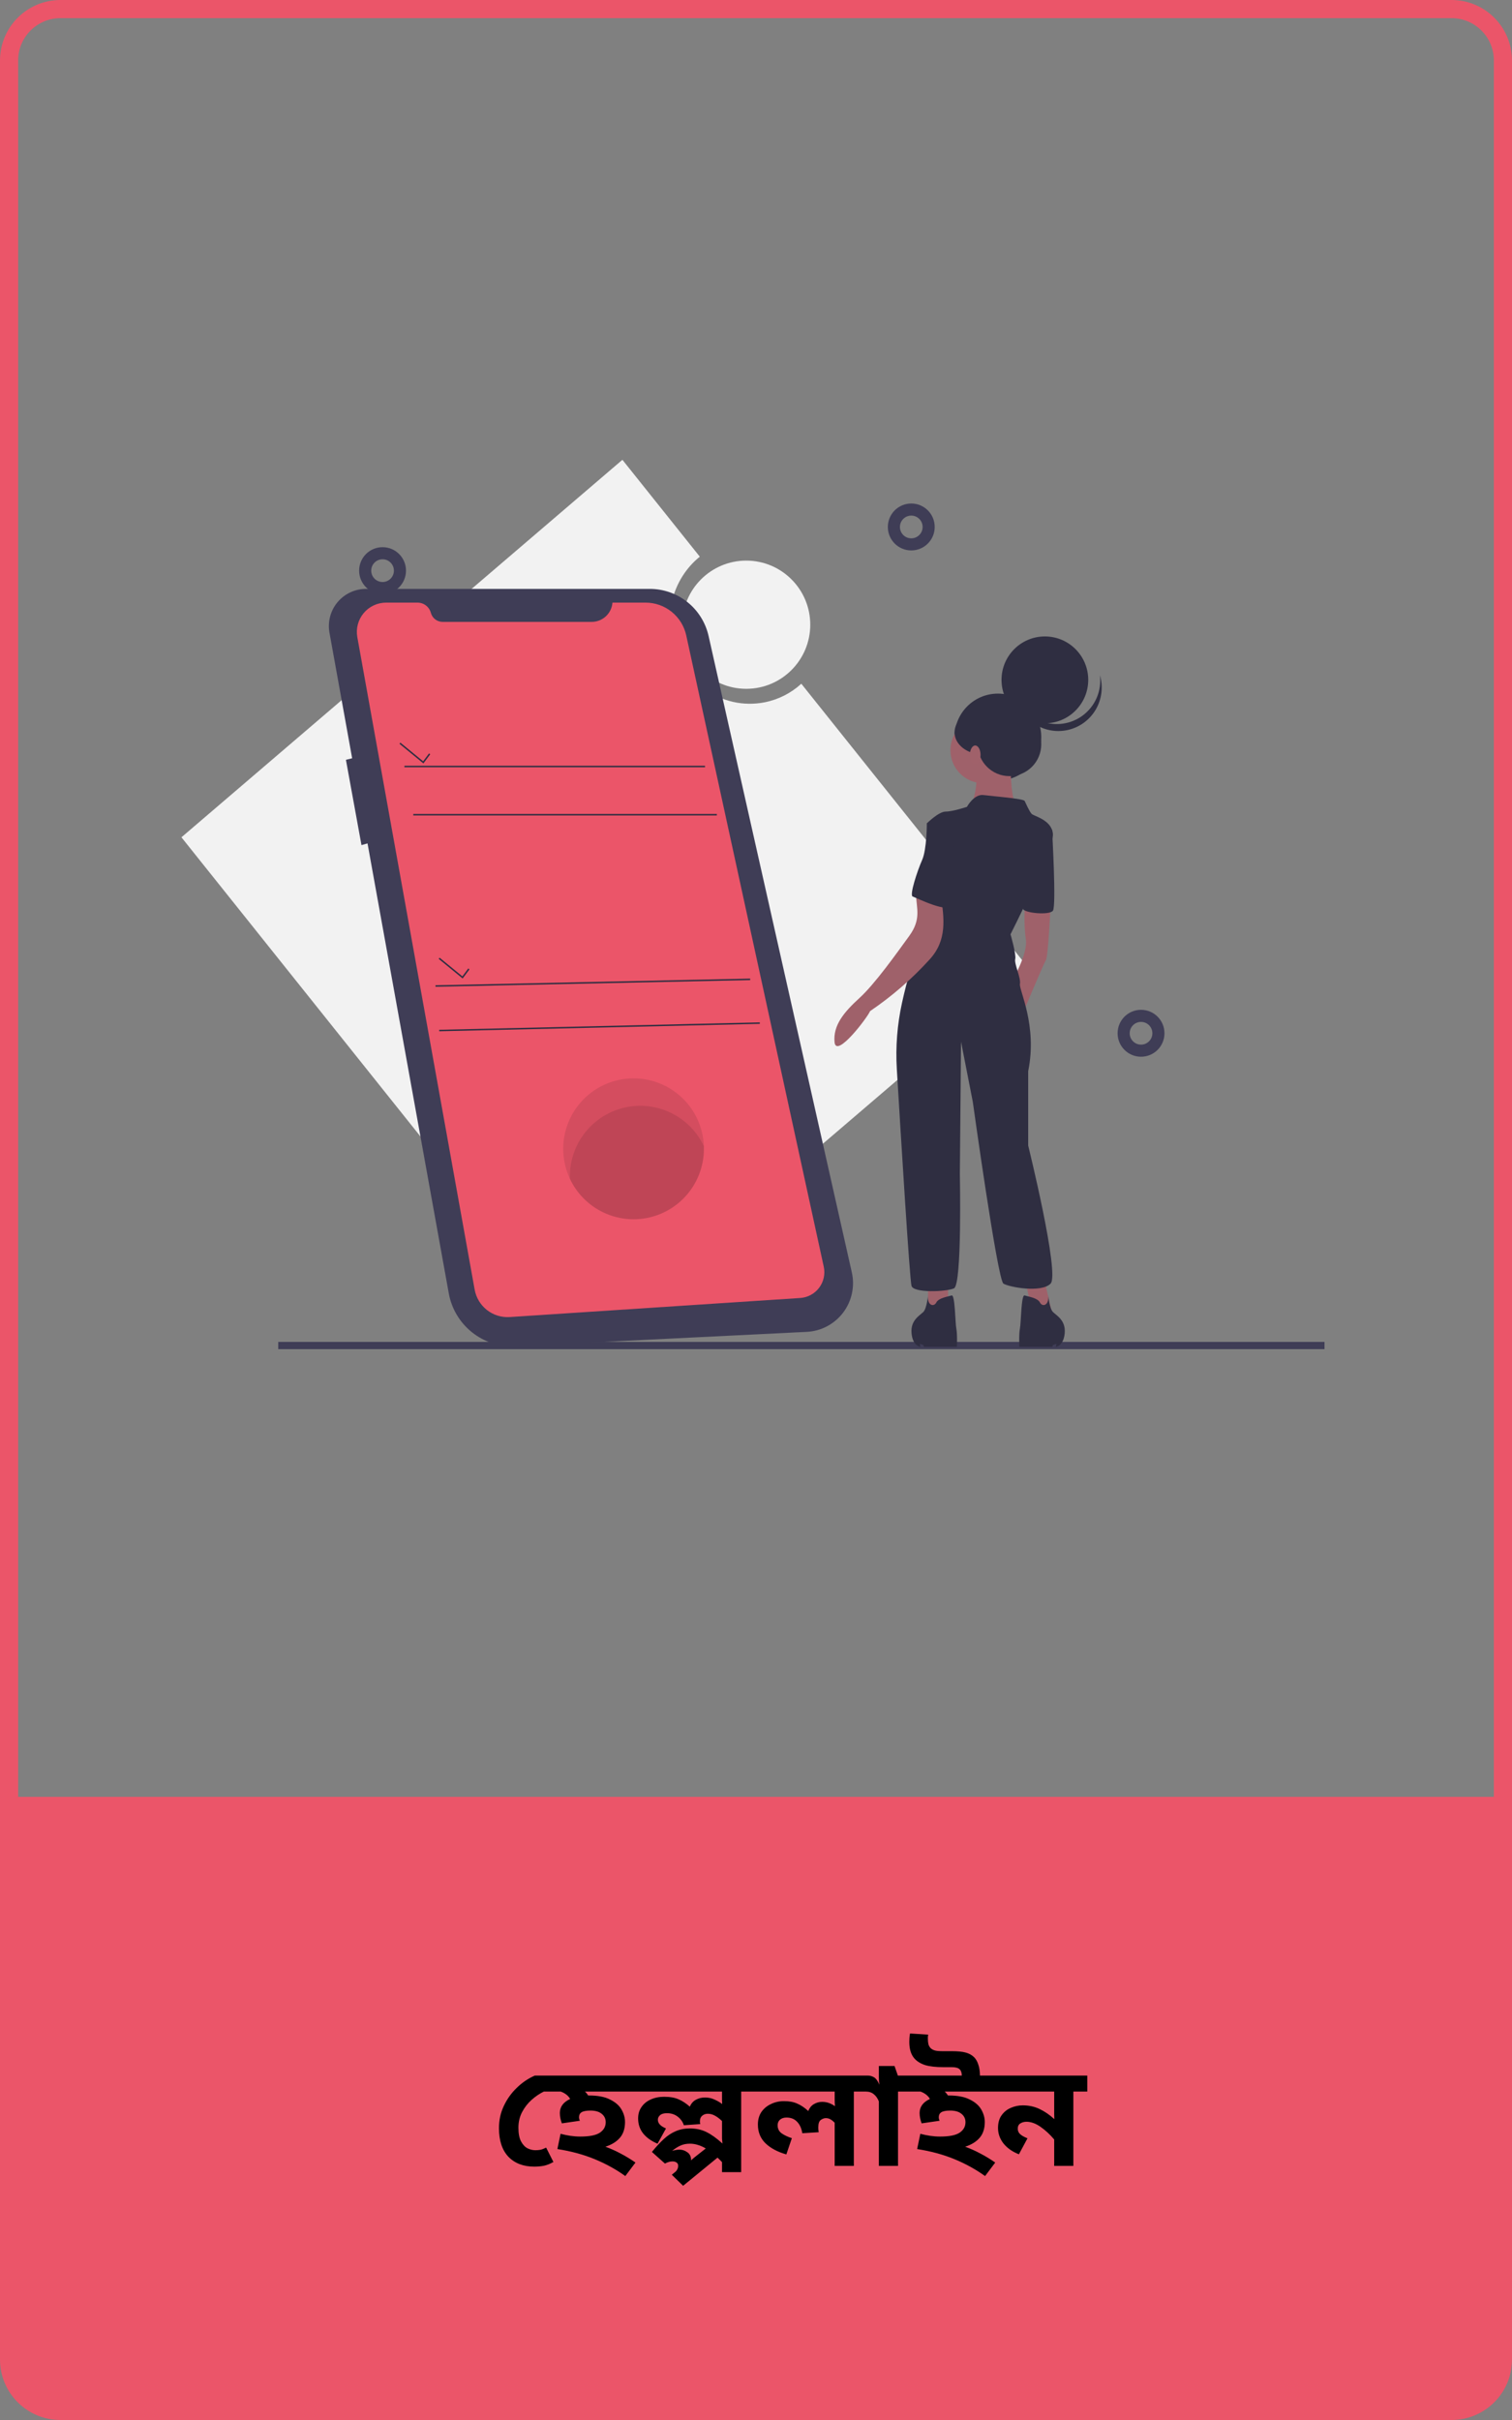 <svg width="250" height="400" viewBox="0 0 250 400" fill="none" xmlns="http://www.w3.org/2000/svg">
<rect x="0" y="0" width="250" height="400" fill="#808080" stroke="none"/>
<path d="M1.5 10C1.5 5.306 5.306 1.5 10 1.5H240C244.694 1.5 248.5 5.306 248.5 10V298.5H1.5V10Z" stroke="#EB5569" stroke-width="3"/>
<g clip-path="url(#clip0)">
<path d="M170.027 159.98L132.493 113.015C130.789 114.576 128.689 115.637 126.423 116.084C119.357 117.478 112.456 112.646 111.01 105.292C109.987 100.094 111.966 95.03 115.709 92.014L102.911 76L30 138.396L97.115 222.377L170.027 159.98Z" fill="#F2F2F2"/>
<path d="M46.005 222.805H219" stroke="#3F3D56" stroke-width="2" stroke-miterlimit="10"/>
<path d="M150.674 89.981C152.262 89.981 153.549 88.692 153.549 87.103C153.549 85.513 152.262 84.224 150.674 84.224C149.086 84.224 147.799 85.513 147.799 87.103C147.799 88.692 149.086 89.981 150.674 89.981Z" stroke="#3F3D56" stroke-width="2" stroke-miterlimit="10"/>
<path d="M188.663 173.667C190.25 173.667 191.537 172.379 191.537 170.789C191.537 169.199 190.25 167.911 188.663 167.911C187.075 167.911 185.788 169.199 185.788 170.789C185.788 172.379 187.075 173.667 188.663 173.667Z" stroke="#3F3D56" stroke-width="2" stroke-miterlimit="10"/>
<path d="M63.254 97.199C64.842 97.199 66.129 95.91 66.129 94.32C66.129 92.731 64.842 91.442 63.254 91.442C61.666 91.442 60.379 92.731 60.379 94.32C60.379 95.91 61.666 97.199 63.254 97.199Z" stroke="#3F3D56" stroke-width="2" stroke-miterlimit="10"/>
<path d="M123.389 113.853C129.233 113.853 133.971 109.109 133.971 103.257C133.971 97.406 129.233 92.662 123.389 92.662C117.546 92.662 112.808 97.406 112.808 103.257C112.808 109.109 117.546 113.853 123.389 113.853Z" fill="#F2F2F2"/>
<path d="M60.563 97.337H107.439C109.701 97.337 111.895 98.108 113.662 99.522C115.429 100.937 116.662 102.911 117.159 105.121L140.845 210.317C141.103 211.465 141.108 212.655 140.858 213.804C140.608 214.953 140.111 216.034 139.4 216.971C138.689 217.907 137.782 218.676 136.743 219.225C135.704 219.773 134.558 220.088 133.384 220.145L85.196 222.523C82.616 222.65 80.078 221.833 78.055 220.224C76.032 218.615 74.663 216.324 74.203 213.778L60.767 139.403L59.768 139.689L57.197 125.592L58.226 125.335L54.475 104.574C54.315 103.685 54.352 102.771 54.584 101.898C54.817 101.025 55.239 100.213 55.82 99.522C56.402 98.831 57.128 98.277 57.948 97.899C58.768 97.522 59.661 97.33 60.563 97.337Z" fill="#3F3D56"/>
<path d="M101.268 99.605H106.739C108.311 99.605 109.835 100.143 111.059 101.13C112.283 102.117 113.133 103.493 113.468 105.03L136.202 209.369C136.333 209.969 136.333 210.591 136.202 211.192C136.071 211.793 135.811 212.358 135.442 212.849C135.073 213.34 134.602 213.746 134.062 214.038C133.522 214.331 132.925 214.503 132.312 214.543L84.28 217.695C82.925 217.784 81.584 217.37 80.515 216.533C79.445 215.695 78.72 214.493 78.48 213.154L59.08 105.311C58.955 104.613 58.983 103.896 59.165 103.21C59.346 102.524 59.676 101.887 60.13 101.343C60.584 100.799 61.152 100.361 61.794 100.061C62.436 99.76 63.135 99.605 63.844 99.605H69.035C69.537 99.605 70.025 99.771 70.424 100.077C70.823 100.383 71.11 100.812 71.24 101.297C71.356 101.726 71.609 102.105 71.961 102.375C72.313 102.645 72.744 102.792 73.188 102.792H97.831C98.699 102.792 99.535 102.464 100.173 101.873C100.81 101.282 101.201 100.472 101.268 99.605L101.268 99.605Z" fill="#EB5569"/>
<path d="M116.57 126.573H66.868V126.818H116.57V126.573Z" fill="#2F2E41"/>
<path d="M118.529 134.541H68.337V134.786H118.529V134.541Z" fill="#2F2E41"/>
<path d="M70.007 126.185L71.136 124.677L70.94 124.53L69.964 125.833L66.203 122.751L66.048 122.941L70.007 126.185Z" fill="#2F2E41"/>
<path d="M76.495 161.733L77.624 160.225L77.428 160.078L76.452 161.381L72.691 158.3L72.536 158.49L76.495 161.733Z" fill="#2F2E41"/>
<path d="M124.035 161.753L72.007 162.857L72.012 163.102L124.04 161.999L124.035 161.753Z" fill="#2F2E41"/>
<path d="M125.626 168.986L72.619 170.212L72.624 170.457L125.632 169.231L125.626 168.986Z" fill="#2F2E41"/>
<path opacity="0.1" d="M93.127 189.886C93.127 192.974 94.352 195.937 96.533 198.12C98.714 200.304 101.672 201.531 104.757 201.531C107.841 201.531 110.799 200.304 112.98 198.12C115.161 195.937 116.386 192.974 116.386 189.886C116.386 189.74 116.384 189.595 116.378 189.451C116.264 186.402 114.96 183.52 112.746 181.424C110.532 179.328 107.585 178.186 104.539 178.243C101.493 178.3 98.591 179.552 96.457 181.729C94.322 183.906 93.127 186.835 93.127 189.886H93.127Z" fill="black"/>
<path opacity="0.1" d="M94.228 194.421C94.228 194.567 94.231 194.712 94.237 194.857C95.365 197.249 97.273 199.186 99.648 200.348C102.022 201.51 104.72 201.828 107.299 201.249C109.877 200.671 112.182 199.23 113.834 197.164C115.486 195.099 116.386 192.532 116.386 189.886C116.386 189.74 116.384 189.595 116.378 189.451C115.25 187.058 113.341 185.121 110.967 183.959C108.593 182.797 105.895 182.479 103.316 183.058C100.737 183.637 98.433 185.077 96.781 187.143C95.129 189.208 94.229 191.775 94.228 194.421H94.228Z" fill="black"/>
<path d="M164.997 129.005C168.957 129.005 172.167 125.791 172.167 121.826C172.167 117.861 168.957 114.647 164.997 114.647C161.038 114.647 157.828 117.861 157.828 121.826C157.828 125.791 161.038 129.005 164.997 129.005Z" fill="#2F2E41"/>
<path d="M172.732 211.783L174.095 217.636H170.783L169.42 211.003L172.732 211.783Z" fill="#9F616A"/>
<path d="M156.757 211.783V217.245L153.445 217.636V211.783H156.757Z" fill="#9F616A"/>
<path d="M173.705 149.75C173.705 149.75 173.316 158.138 172.926 158.723C172.537 159.309 169.03 167.697 169.03 167.697L167.277 162.235C167.277 162.235 170.004 157.748 169.614 155.212C169.225 152.676 169.47 149.555 169.47 149.555L173.705 149.75Z" fill="#9F616A"/>
<path d="M162.601 129.462C165.614 129.462 168.056 127.017 168.056 124C168.056 120.984 165.614 118.538 162.601 118.538C159.589 118.538 157.146 120.984 157.146 124C157.146 127.017 159.589 129.462 162.601 129.462Z" fill="#9F616A"/>
<path d="M167.082 124.586C167.082 124.586 166.887 132.389 168.251 133.559C169.614 134.729 160.458 133.754 160.458 133.754C160.458 133.754 162.406 128.292 160.848 127.122C159.289 125.951 167.082 124.586 167.082 124.586Z" fill="#9F616A"/>
<path d="M159.874 133.364C159.874 133.364 161.043 131.218 162.601 131.413C164.16 131.608 169.225 131.998 169.42 132.389C169.615 132.779 170.199 134.144 170.589 134.534C170.978 134.924 173.9 135.51 174.095 137.851C174.29 140.191 167.082 154.432 167.082 154.432C167.082 154.432 168.056 157.748 167.861 158.528C167.666 159.309 168.835 161.649 168.64 162.625C168.446 163.6 171.563 169.452 170.004 177.06V189.35C170.004 189.35 175.264 210.613 173.706 212.173C172.147 213.734 166.887 212.759 165.913 212.173C164.939 211.588 160.848 182.132 160.848 182.132L158.9 172.183L158.705 194.032C158.705 194.032 159.095 212.368 157.731 212.954C156.367 213.539 151.107 213.734 150.718 212.564C150.414 211.651 148.925 187.362 148.284 176.716C148.062 173.041 148.351 169.353 149.142 165.757C149.953 162.075 151.13 157.748 152.471 155.992C155.003 152.676 156.562 142.142 156.562 142.142L153.25 136.095C153.25 136.095 155.198 134.144 156.367 134.144C157.536 134.144 159.874 133.364 159.874 133.364Z" fill="#2F2E41"/>
<path d="M172.926 136.485L173.954 137.185C173.954 137.185 174.68 149.75 174.095 150.53C173.511 151.311 169.447 150.93 169.141 150.242C168.835 149.555 172.926 136.485 172.926 136.485Z" fill="#2F2E41"/>
<path d="M155.553 147.909C156.124 151.87 156.623 155.397 153.708 158.587C150.777 161.815 147.472 164.682 143.863 167.126C143.505 168.074 138.255 175.04 137.988 172.261C137.721 169.483 139.535 167.304 142.113 164.955C144.69 162.605 148.297 157.507 150.331 154.709C152.366 151.912 151.528 150.168 151.458 147.831C151.387 145.494 154.753 147.937 155.553 147.909Z" fill="#9F616A"/>
<path d="M153.445 214.085C153.445 214.085 153.25 216.27 152.666 216.855C152.081 217.44 150.523 218.221 150.717 220.366C150.912 222.512 152.179 222.61 152.179 222.61L152.081 222.122L152.666 222.317L152.763 222.61H158.218C158.218 222.61 158.315 220.562 158.12 219.586C157.926 218.611 157.926 213.929 157.341 214.124C156.757 214.319 155.198 214.514 154.809 215.295C154.419 216.075 153.25 215.801 153.445 214.085Z" fill="#2F2E41"/>
<path d="M173.316 214.085C173.316 214.085 173.511 216.27 174.095 216.855C174.68 217.44 176.238 218.221 176.043 220.366C175.848 222.512 174.582 222.61 174.582 222.61L174.68 222.122L174.095 222.317L173.998 222.61H168.543C168.543 222.61 168.445 220.562 168.64 219.586C168.835 218.611 168.835 213.929 169.42 214.124C170.004 214.319 171.563 214.514 171.952 215.295C172.342 216.075 173.511 215.801 173.316 214.085Z" fill="#2F2E41"/>
<path d="M155.978 135.51L153.25 136.095C153.25 136.095 153.25 140.387 152.471 142.142C151.692 143.898 150.328 147.994 150.912 148.189C151.497 148.385 156.952 151.116 157.341 149.555C157.731 147.994 158.705 135.51 155.978 135.51Z" fill="#2F2E41"/>
<path d="M172.764 119.553C176.724 119.553 179.933 116.339 179.933 112.374C179.933 108.41 176.724 105.196 172.764 105.196C168.805 105.196 165.595 108.41 165.595 112.374C165.595 116.339 168.805 119.553 172.764 119.553Z" fill="#2F2E41"/>
<path d="M178.948 118.319C178.02 118.99 176.945 119.429 175.813 119.6C174.68 119.77 173.524 119.666 172.44 119.297C171.356 118.928 170.376 118.304 169.582 117.478C168.788 116.652 168.203 115.648 167.877 114.549C168 115.534 168.327 116.482 168.835 117.334C169.343 118.186 170.022 118.923 170.829 119.499C171.636 120.075 172.553 120.478 173.524 120.681C174.494 120.884 175.495 120.883 176.465 120.679C177.435 120.475 178.352 120.071 179.159 119.495C179.965 118.918 180.643 118.179 181.15 117.327C181.657 116.474 181.982 115.525 182.105 114.541C182.227 113.556 182.145 112.556 181.862 111.605C182.022 112.883 181.837 114.181 181.324 115.362C180.811 116.543 179.99 117.564 178.948 118.319Z" fill="#2F2E41"/>
<path d="M166.909 128.287C169.813 128.287 172.166 125.93 172.166 123.022C172.166 120.115 169.813 117.758 166.909 117.758C164.006 117.758 161.652 120.115 161.652 123.022C161.652 125.93 164.006 128.287 166.909 128.287Z" fill="#2F2E41"/>
<path d="M162.488 124.697C165.062 124.697 167.148 123.064 167.148 121.048C167.148 119.033 165.062 117.399 162.488 117.399C159.915 117.399 157.828 119.033 157.828 121.048C157.828 123.064 159.915 124.697 162.488 124.697Z" fill="#2F2E41"/>
<path d="M161.245 126.354C161.734 126.354 162.13 125.653 162.13 124.788C162.13 123.922 161.734 123.221 161.245 123.221C160.757 123.221 160.361 123.922 160.361 124.788C160.361 125.653 160.757 126.354 161.245 126.354Z" fill="#A0616A"/>
</g>
<path d="M0 300H250V390C250 395.523 245.523 400 240 400H10C4.477 400 0 395.523 0 390V300Z" fill="#EB5569"/>
<path d="M91.285 343.072V345.712H89.917C89.197 346.064 88.517 346.528 87.877 347.104C87.237 347.68 86.717 348.352 86.317 349.12C85.917 349.888 85.717 350.744 85.717 351.688C85.717 352.648 85.861 353.4 86.149 353.944C86.437 354.488 86.797 354.872 87.229 355.096C87.661 355.304 88.093 355.408 88.525 355.408C88.813 355.408 89.093 355.384 89.365 355.336C89.637 355.272 89.949 355.152 90.301 354.976L91.501 357.352C90.973 357.656 90.453 357.864 89.941 357.976C89.429 358.072 88.893 358.12 88.333 358.12C86.541 358.12 85.117 357.576 84.061 356.488C83.021 355.384 82.501 353.808 82.501 351.76C82.501 350.448 82.765 349.232 83.293 348.112C83.821 346.976 84.533 345.976 85.429 345.112C86.325 344.232 87.325 343.552 88.429 343.072H91.285ZM97.367 346.36C98.839 346.36 100.007 346.584 100.871 347.032C101.751 347.464 102.383 348.016 102.767 348.688C103.151 349.36 103.343 350.048 103.343 350.752C103.343 351.824 103.063 352.688 102.503 353.344C101.943 354 101.143 354.496 100.103 354.832C100.951 355.136 101.791 355.512 102.623 355.96C103.455 356.392 104.271 356.888 105.071 357.448L103.391 359.68C101.887 358.592 100.207 357.664 98.351 356.896C96.495 356.128 94.431 355.568 92.159 355.216L92.687 352.696C93.247 352.84 93.791 352.952 94.319 353.032C94.863 353.112 95.407 353.152 95.951 353.152C97.471 353.152 98.551 352.936 99.191 352.504C99.831 352.072 100.151 351.496 100.151 350.776C100.151 350.2 99.927 349.736 99.479 349.384C99.047 349.032 98.431 348.856 97.631 348.856C96.927 348.856 96.431 348.952 96.143 349.144C95.871 349.32 95.735 349.592 95.735 349.96C95.735 350.152 95.783 350.344 95.879 350.536L92.903 350.968C92.807 350.728 92.727 350.456 92.663 350.152C92.599 349.832 92.567 349.536 92.567 349.264C92.567 348.24 93.135 347.464 94.271 346.936C93.967 346.392 93.447 345.984 92.711 345.712H90.815V343.072H105.047V345.712H96.719C96.927 345.904 97.103 346.12 97.247 346.36H97.367ZM114.077 351.808C115.101 351.808 116.013 352.008 116.812 352.408C117.628 352.808 118.509 353.44 119.453 354.304C119.421 354.016 119.397 353.736 119.381 353.464C119.381 353.192 119.381 352.92 119.381 352.648V350.584C118.981 350.2 118.589 349.904 118.205 349.696C117.837 349.488 117.445 349.384 117.029 349.384C116.677 349.384 116.373 349.488 116.117 349.696C115.861 349.904 115.733 350.192 115.733 350.56C115.733 350.656 115.733 350.744 115.733 350.824C115.749 350.904 115.765 350.992 115.781 351.088L113.069 351.28C112.893 350.72 112.557 350.248 112.061 349.864C111.565 349.48 110.973 349.288 110.285 349.288C109.757 349.288 109.373 349.4 109.133 349.624C108.893 349.832 108.773 350.08 108.773 350.368C108.773 350.96 109.221 351.44 110.117 351.808L108.725 354.328C107.717 353.912 106.925 353.352 106.349 352.648C105.789 351.944 105.509 351.112 105.509 350.152C105.509 349.432 105.693 348.808 106.061 348.28C106.429 347.736 106.933 347.32 107.573 347.032C108.229 346.728 108.973 346.576 109.805 346.576C110.797 346.576 111.605 346.72 112.229 347.008C112.853 347.28 113.461 347.68 114.053 348.208C114.277 347.696 114.605 347.32 115.037 347.08C115.485 346.824 115.997 346.696 116.573 346.696C117.149 346.696 117.669 346.808 118.133 347.032C118.613 347.24 119.037 347.488 119.405 347.776C119.405 347.552 119.397 347.328 119.381 347.104C119.381 346.88 119.381 346.664 119.381 346.456V345.712H104.572V343.072H124.853V345.712H122.549V359.032H119.381V357.376C119.125 357.104 118.877 356.856 118.637 356.632L112.949 361.288L111.077 359.464L111.749 358.912C112.005 358.624 112.133 358.32 112.133 358C112.133 357.744 112.045 357.56 111.868 357.448C111.693 357.32 111.469 357.256 111.197 357.256C110.973 357.256 110.765 357.288 110.573 357.352C110.381 357.4 110.173 357.488 109.949 357.616L107.789 355.696C108.477 354.848 109.133 354.136 109.757 353.56C110.381 352.984 111.037 352.552 111.725 352.264C112.429 351.96 113.213 351.808 114.077 351.808ZM112.349 355.312C112.813 355.312 113.245 355.456 113.645 355.744C114.061 356.016 114.269 356.464 114.269 357.088C114.477 356.88 114.685 356.696 114.893 356.536L116.693 355.12C116.277 354.864 115.853 354.672 115.421 354.544C114.989 354.4 114.541 354.328 114.077 354.328C113.485 354.328 112.965 354.432 112.517 354.64C112.069 354.832 111.605 355.128 111.125 355.528C111.301 355.464 111.485 355.416 111.677 355.384C111.885 355.336 112.109 355.312 112.349 355.312ZM143.481 343.072V345.712H141.177V358H138.009V350.872C137.801 350.648 137.577 350.464 137.337 350.32C137.097 350.176 136.833 350.104 136.545 350.104C136.289 350.104 136.017 350.2 135.729 350.392C135.441 350.584 135.297 351.008 135.297 351.664C135.297 351.936 135.321 352.192 135.369 352.432L132.657 352.6C132.529 351.8 132.241 351.168 131.793 350.704C131.361 350.24 130.777 350.008 130.041 350.008C129.593 350.008 129.233 350.128 128.961 350.368C128.705 350.592 128.577 350.896 128.577 351.28C128.577 351.856 128.801 352.304 129.249 352.624C129.713 352.944 130.273 353.208 130.929 353.416L130.017 356.104C128.561 355.688 127.409 355.072 126.561 354.256C125.729 353.44 125.313 352.408 125.313 351.16C125.313 350.36 125.505 349.672 125.889 349.096C126.289 348.52 126.817 348.08 127.473 347.776C128.129 347.456 128.849 347.296 129.633 347.296C130.497 347.296 131.225 347.432 131.817 347.704C132.425 347.96 133.033 348.368 133.641 348.928C133.833 348.432 134.137 348.056 134.553 347.8C134.985 347.544 135.441 347.416 135.921 347.416C136.337 347.416 136.721 347.48 137.073 347.608C137.425 347.736 137.753 347.912 138.057 348.136C138.025 347.72 138.009 347.32 138.009 346.936V345.712H124.377V343.072H143.481ZM150.786 343.072V345.712H148.482V358H145.314V347.344C145.122 346.848 144.85 346.456 144.498 346.168C144.146 345.864 143.69 345.712 143.13 345.712H143.01V343.072H143.49C143.858 343.072 144.202 343.168 144.522 343.36C144.842 343.552 145.138 343.96 145.41 344.584C145.394 344.504 145.37 344.32 145.338 344.032C145.322 343.744 145.314 343.496 145.314 343.288V341.488H147.906L148.458 343.072H150.786ZM156.851 346.36C158.323 346.36 159.491 346.584 160.355 347.032C161.235 347.464 161.867 348.016 162.251 348.688C162.635 349.36 162.827 350.048 162.827 350.752C162.827 351.824 162.547 352.688 161.987 353.344C161.427 354 160.627 354.496 159.587 354.832C160.435 355.136 161.275 355.512 162.107 355.96C162.939 356.392 163.755 356.888 164.555 357.448L162.875 359.68C161.371 358.592 159.691 357.664 157.835 356.896C155.979 356.128 153.915 355.568 151.643 355.216L152.171 352.696C152.731 352.84 153.275 352.952 153.803 353.032C154.347 353.112 154.891 353.152 155.435 353.152C156.955 353.152 158.035 352.936 158.675 352.504C159.315 352.072 159.635 351.496 159.635 350.776C159.635 350.2 159.411 349.736 158.963 349.384C158.531 349.032 157.915 348.856 157.115 348.856C156.411 348.856 155.915 348.952 155.627 349.144C155.355 349.32 155.219 349.592 155.219 349.96C155.219 350.152 155.267 350.344 155.363 350.536L152.387 350.968C152.291 350.728 152.211 350.456 152.147 350.152C152.083 349.832 152.051 349.536 152.051 349.264C152.051 348.24 152.619 347.464 153.755 346.936C153.451 346.392 152.931 345.984 152.195 345.712H150.299V343.072H159.035C159.019 342.576 158.891 342.224 158.651 342.016C158.411 341.792 157.987 341.68 157.379 341.68H155.963C154.747 341.68 153.755 341.568 152.987 341.344C152.235 341.104 151.643 340.744 151.211 340.264C150.635 339.624 150.347 338.704 150.347 337.504C150.347 337.264 150.355 337.048 150.371 336.856C150.387 336.648 150.419 336.4 150.467 336.112L153.467 336.304C153.451 336.448 153.435 336.576 153.419 336.688C153.419 336.8 153.419 336.904 153.419 337C153.419 337.336 153.451 337.64 153.515 337.912C153.595 338.168 153.723 338.384 153.899 338.56C154.075 338.72 154.299 338.84 154.571 338.92C154.843 339 155.283 339.04 155.891 339.04H157.403C158.347 339.04 159.091 339.112 159.635 339.256C160.195 339.4 160.667 339.656 161.051 340.024C161.355 340.328 161.587 340.728 161.747 341.224C161.923 341.704 162.019 342.32 162.035 343.072H164.531V345.712H156.203C156.411 345.904 156.587 346.12 156.731 346.36H156.851ZM179.776 343.072V345.712H177.472V358H174.304V353.632C173.6 352.8 172.848 352.104 172.048 351.544C171.248 350.984 170.472 350.704 169.72 350.704C169.32 350.704 168.976 350.8 168.688 350.992C168.416 351.168 168.28 351.456 168.28 351.856C168.28 352.208 168.408 352.504 168.664 352.744C168.92 352.984 169.328 353.216 169.888 353.44L168.472 356.08C167.4 355.664 166.552 355.072 165.928 354.304C165.32 353.52 165.016 352.664 165.016 351.736C165.016 350.872 165.216 350.168 165.616 349.624C166.016 349.064 166.528 348.656 167.152 348.4C167.776 348.128 168.432 347.992 169.12 347.992C170.112 347.992 171.032 348.192 171.88 348.592C172.728 348.992 173.544 349.552 174.328 350.272C174.312 350 174.304 349.728 174.304 349.456C174.304 349.184 174.304 348.928 174.304 348.688V345.712H164.08V343.072H179.776Z" fill="black"/>
<defs>
<clipPath id="clip0">
<rect x="30" y="76" width="189" height="147" fill="white"/>
</clipPath>
</defs>
</svg>

